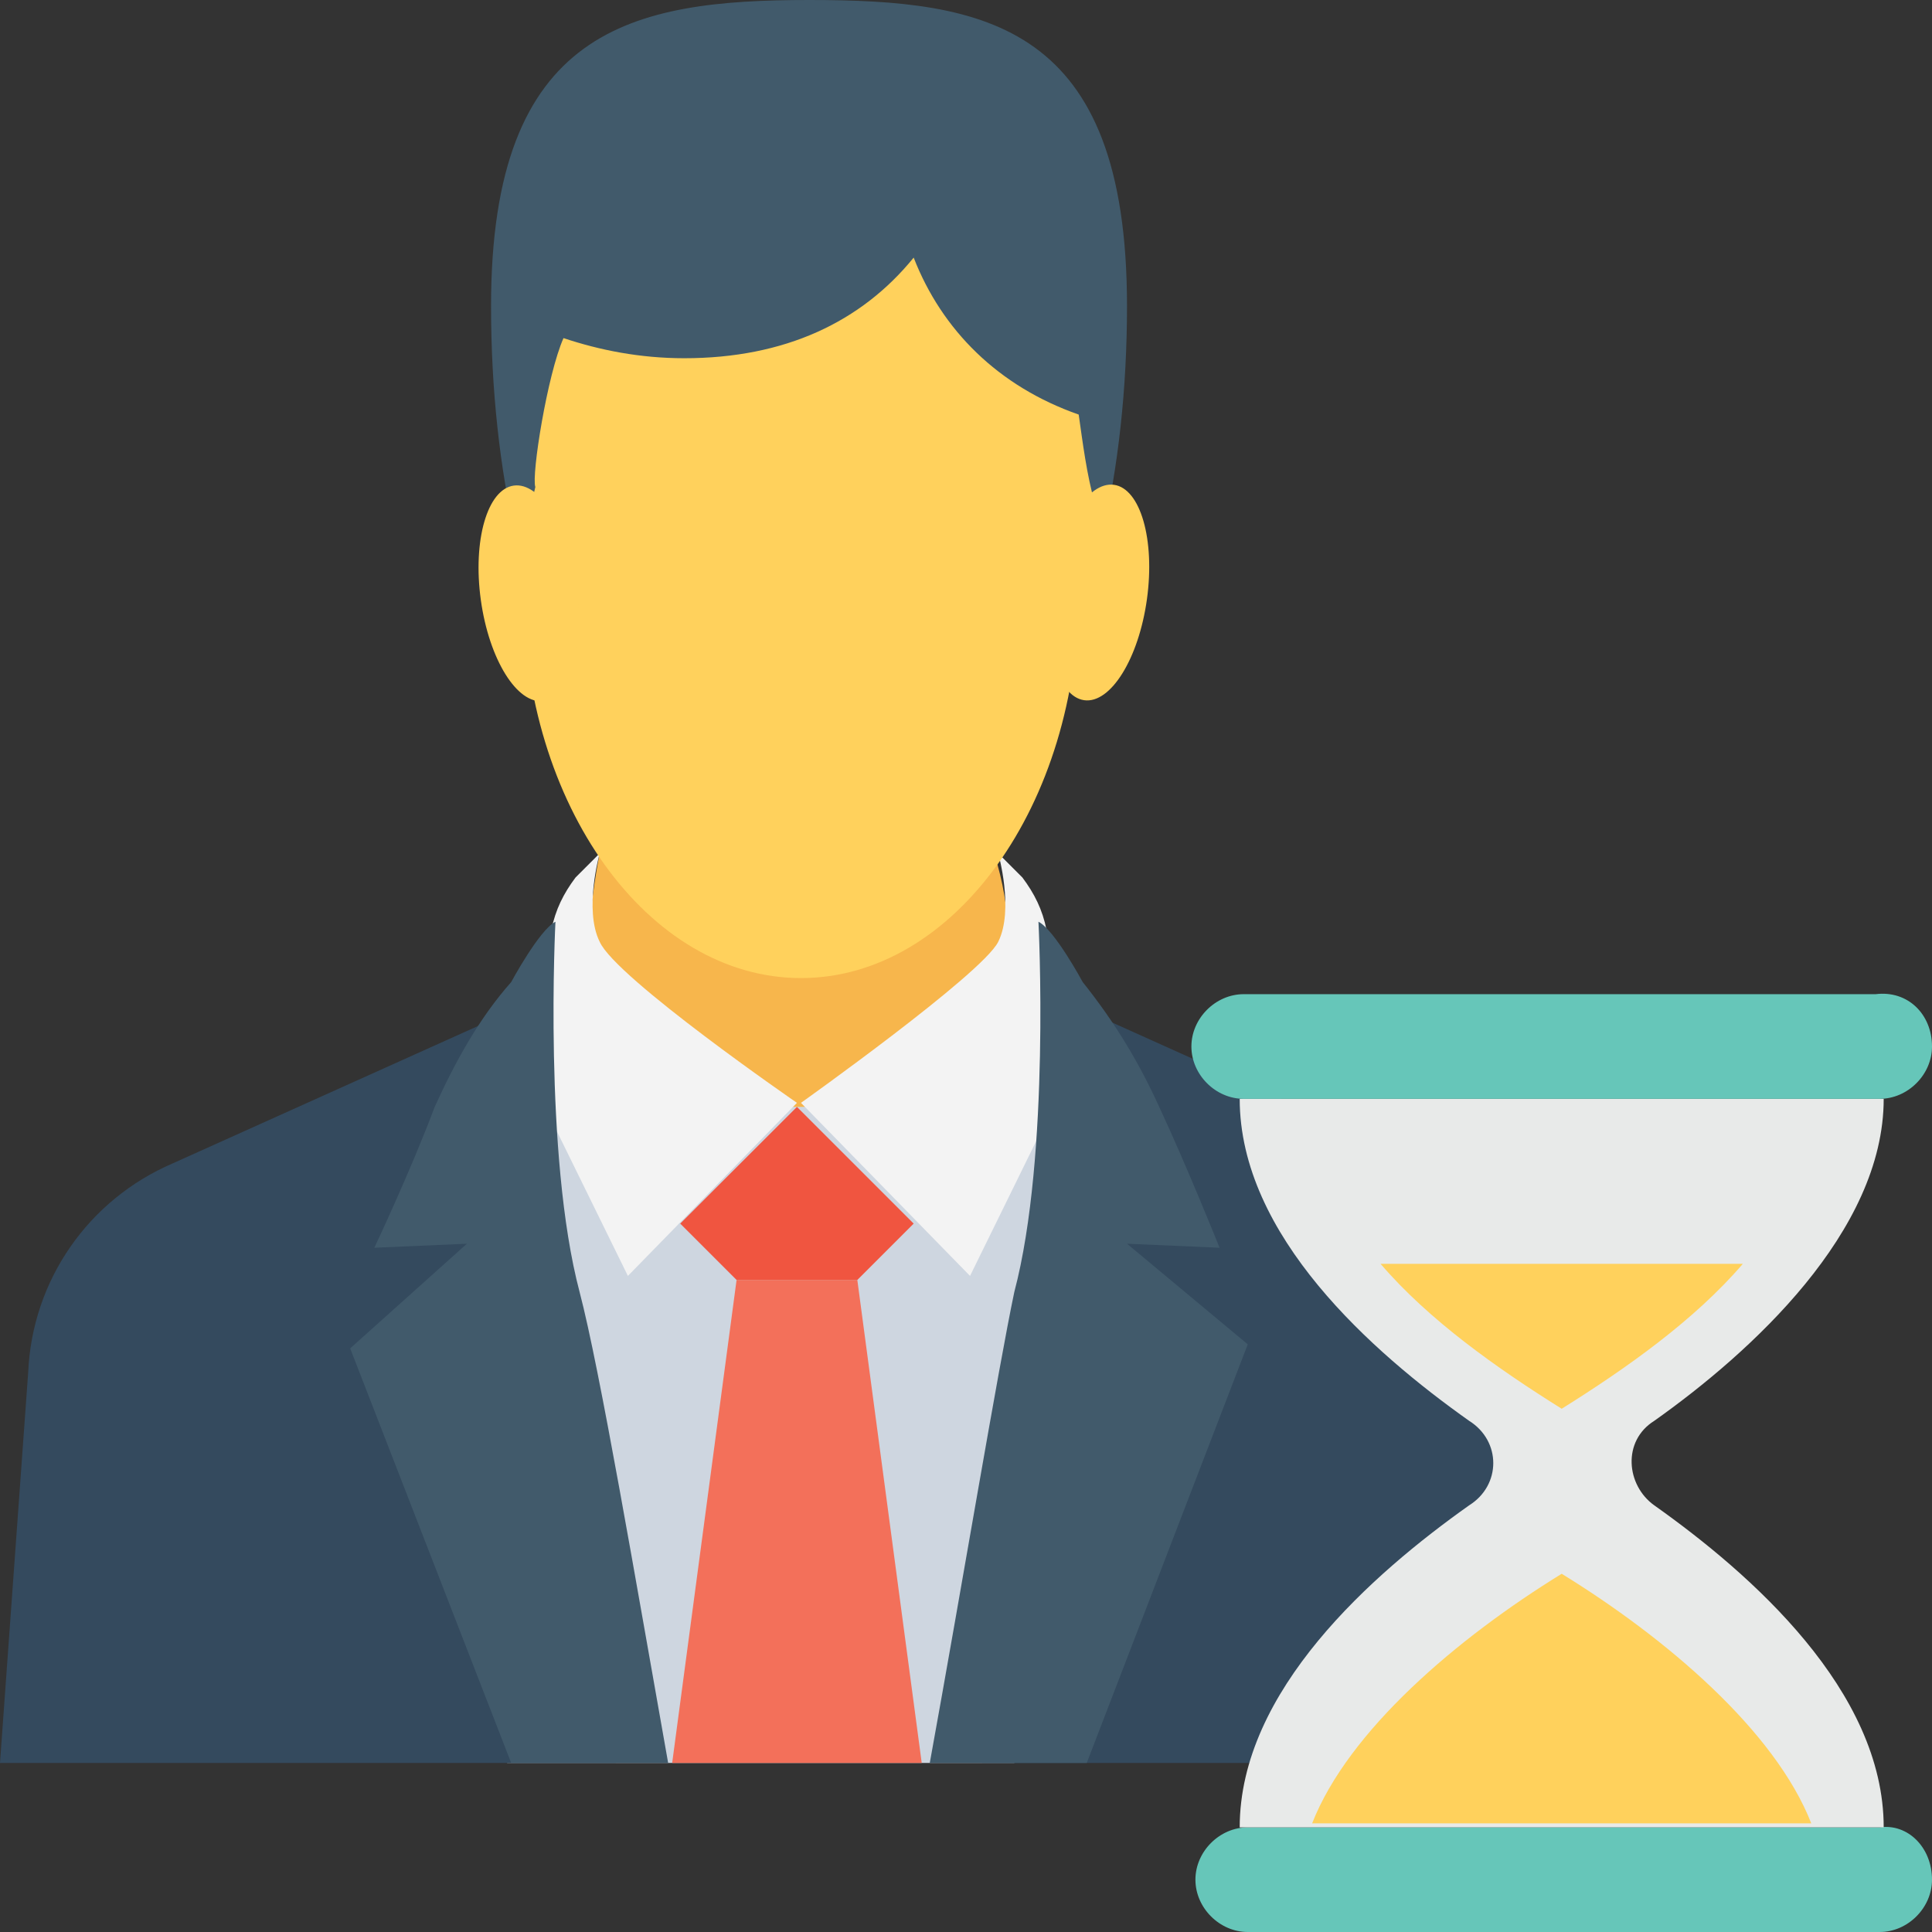 <?xml version="1.0" encoding="utf-8"?>
<!-- Generator: Adobe Illustrator 19.0.1, SVG Export Plug-In . SVG Version: 6.00 Build 0)  -->
<svg version="1.1" id="Layer_1" xmlns="http://www.w3.org/2000/svg" xmlns:xlink="http://www.w3.org/1999/xlink" x="0px" y="0px"
	 viewBox="0 0 48 48" style="enable-background:new 0 0 48 48;" xml:space="preserve">
<rect x="0" y="0" width="48" height="48" fill="#333333" stroke="none"/>
<style type="text/css">
	.st0{fill:#415A6B;}
	.st1{fill:#ADB3BA;}
	.st2{fill:#E8EAE9;}
	.st3{fill:#55C0EB;}
	.st4{fill:#F3705A;}
	.st5{fill:#FFFFFF;}
	.st6{fill:#FFD15C;}
	.st7{fill:#344A5E;}
	.st8{fill:#CED6E0;}
	.st9{fill:#F05540;}
	.st10{fill:#F7B64C;}
	.st11{fill:#F3F3F3;}
	.st12{fill:#66C6B9;}
	.st13{fill:#4ABAA5;}
	.st14{fill:#8AD7F8;}
	.st15{fill:none;}
	.st16{fill:#E53D35;}
</style>
<g>
	<g>
		<g>
			<g>
				<path class="st0" d="M28,7.6c0,8.3-3.5,14.2-7.9,14.2s-7.9-5.8-7.9-14.2c0-6.9,3.5-7.6,7.9-7.6S28,0.6,28,7.6z"/>
			</g>
			<g>
				<g>
					<path class="st10" d="M15,16.8l-0.1,4.4c0,0-1,4.6,0.5,7.6c5.3-1.1,11.1-1.8,9.3-7.6v-4.4H15z"/>
				</g>
				<g>
					<polygon class="st8" points="25.2,43.8 30.1,27.5 18,27.5 12.3,26 12.6,43.8 					"/>
				</g>
				<g>
					<g>
						<polygon class="st4" points="22.9,43.8 21.3,31.8 18.3,31.8 16.7,43.8 						"/>
					</g>
					<g>
						<polygon class="st9" points="21.3,31.8 22.7,30.4 19.8,27.5 16.9,30.4 18.3,31.8 						"/>
					</g>
				</g>
				<g>
					<g>
						<g>
							<path class="st11" d="M14.9,21.2c0,0-0.4,1.4,0,2.2c0.4,0.9,4.9,4,4.9,4l-4.2,4.3l-2.7-5.5l0.8-3.1c0.1-0.5,0.3-0.9,0.6-1.3
								C14.5,21.6,14.7,21.4,14.9,21.2z"/>
						</g>
						<g>
							<g>
								<path class="st7" d="M15.3,43.8l-2.7-12.6l-0.3-5.9l-8,3.6c-2.1,0.9-3.5,2.9-3.6,5.2L0,43.8H15.3z"/>
							</g>
							<g>
								<path class="st0" d="M12.7,43.8h3.9c-0.8-4.5-1.7-9.8-2.2-11.7c-0.9-3.4-0.6-9.2-0.6-9.2c-0.4,0.2-1.1,1.5-1.1,1.5
									c-0.8,0.9-1.4,2-1.9,3.1C10.2,29.1,9.3,31,9.3,31l2.3-0.1l-2.9,2.6L12.7,43.8z"/>
							</g>
						</g>
					</g>
					<g>
						<g>
							<path class="st11" d="M24.8,21.2c0,0,0.4,1.4,0,2.2s-4.9,4-4.9,4l4.2,4.3l2.7-5.5l-0.8-3.1c-0.1-0.5-0.3-0.9-0.6-1.3
								C25.2,21.6,25,21.4,24.8,21.2z"/>
						</g>
						<g>
							<g>
								<path class="st7" d="M39.7,43.8L39,34.1c-0.2-2.3-1.5-4.3-3.6-5.2l-8-3.6l-0.3,5.9l-2.7,12.6H39.7z"/>
							</g>
							<g>
								<path class="st0" d="M23.1,43.8H27l4-10.4L28,30.9l2.3,0.1c0,0-0.8-2-1.5-3.5c-0.5-1.1-1.1-2.1-1.9-3.1c0,0-0.7-1.3-1.1-1.5
									c0,0,0.3,5.8-0.6,9.2C24.8,34,23.9,39.4,23.1,43.8z"/>
							</g>
						</g>
					</g>
				</g>
				<g>
					<g>
						<path class="st6" d="M27.2,12.5c-0.2-0.7-0.3-1.5-0.4-2.2c-2-0.7-3.4-2.1-4.1-3.9C21.4,8,19.5,8.9,17,8.9
							c-1.1,0-2.1-0.2-3-0.5c-0.4,0.9-0.8,3.4-0.7,3.7c-0.2,0.8-0.3,1.7-0.3,2.6c0,5.3,3.1,9.6,6.9,9.6s6.9-4.3,6.9-9.6
							c0-0.2,0-0.3,0-0.5C27.2,13.8,27.4,13.2,27.2,12.5z"/>
					</g>
					<g>
						
							<ellipse transform="matrix(-0.991 0.137 -0.137 -0.991 28.131 27.513)" class="st6" cx="13.1" cy="14.7" rx="1.2" ry="2.7"/>
					</g>
					<g>
						
							<ellipse transform="matrix(0.991 0.137 -0.137 0.991 2.266 -3.587)" class="st6" cx="27.3" cy="14.7" rx="1.2" ry="2.7"/>
					</g>
				</g>
			</g>
		</g>
		<g>
			<g>
				<g>
					<g>
						<path class="st12" d="M48,46.7c0,0.7-0.6,1.3-1.3,1.3H31c-0.7,0-1.3-0.6-1.3-1.3c0-0.7,0.6-1.3,1.3-1.3h15.7
							C47.4,45.3,48,45.9,48,46.7z"/>
					</g>
				</g>
				<g>
					<g>
						<g>
							<path class="st2" d="M36.5,35.3c-2.4-1.7-5.7-4.6-5.7-8h16c0,3.3-3.3,6.3-5.7,8c-0.8,0.5-0.7,1.6,0,2.1
								c2.4,1.7,5.7,4.6,5.7,8h-16c0-3.4,3.3-6.3,5.7-8C37.3,36.9,37.3,35.8,36.5,35.3z"/>
						</g>
						<g>
							<path class="st6" d="M34.3,31.4c1.2,1.4,2.9,2.6,4.5,3.6c1.6-1,3.3-2.2,4.5-3.6H34.3z"/>
						</g>
					</g>
					<g>
						<path class="st12" d="M48,26c0,0.7-0.6,1.3-1.3,1.3H30.9c-0.7,0-1.3-0.6-1.3-1.3c0-0.7,0.6-1.3,1.3-1.3h15.7
							C47.4,24.6,48,25.2,48,26z"/>
					</g>
				</g>
			</g>
			<g>
				<path class="st6" d="M32.6,45.3c0.9-2.3,3.6-4.6,6.2-6.2c2.6,1.6,5.3,3.9,6.2,6.2H32.6z"/>
			</g>
		</g>
	</g>
</g>
</svg>
